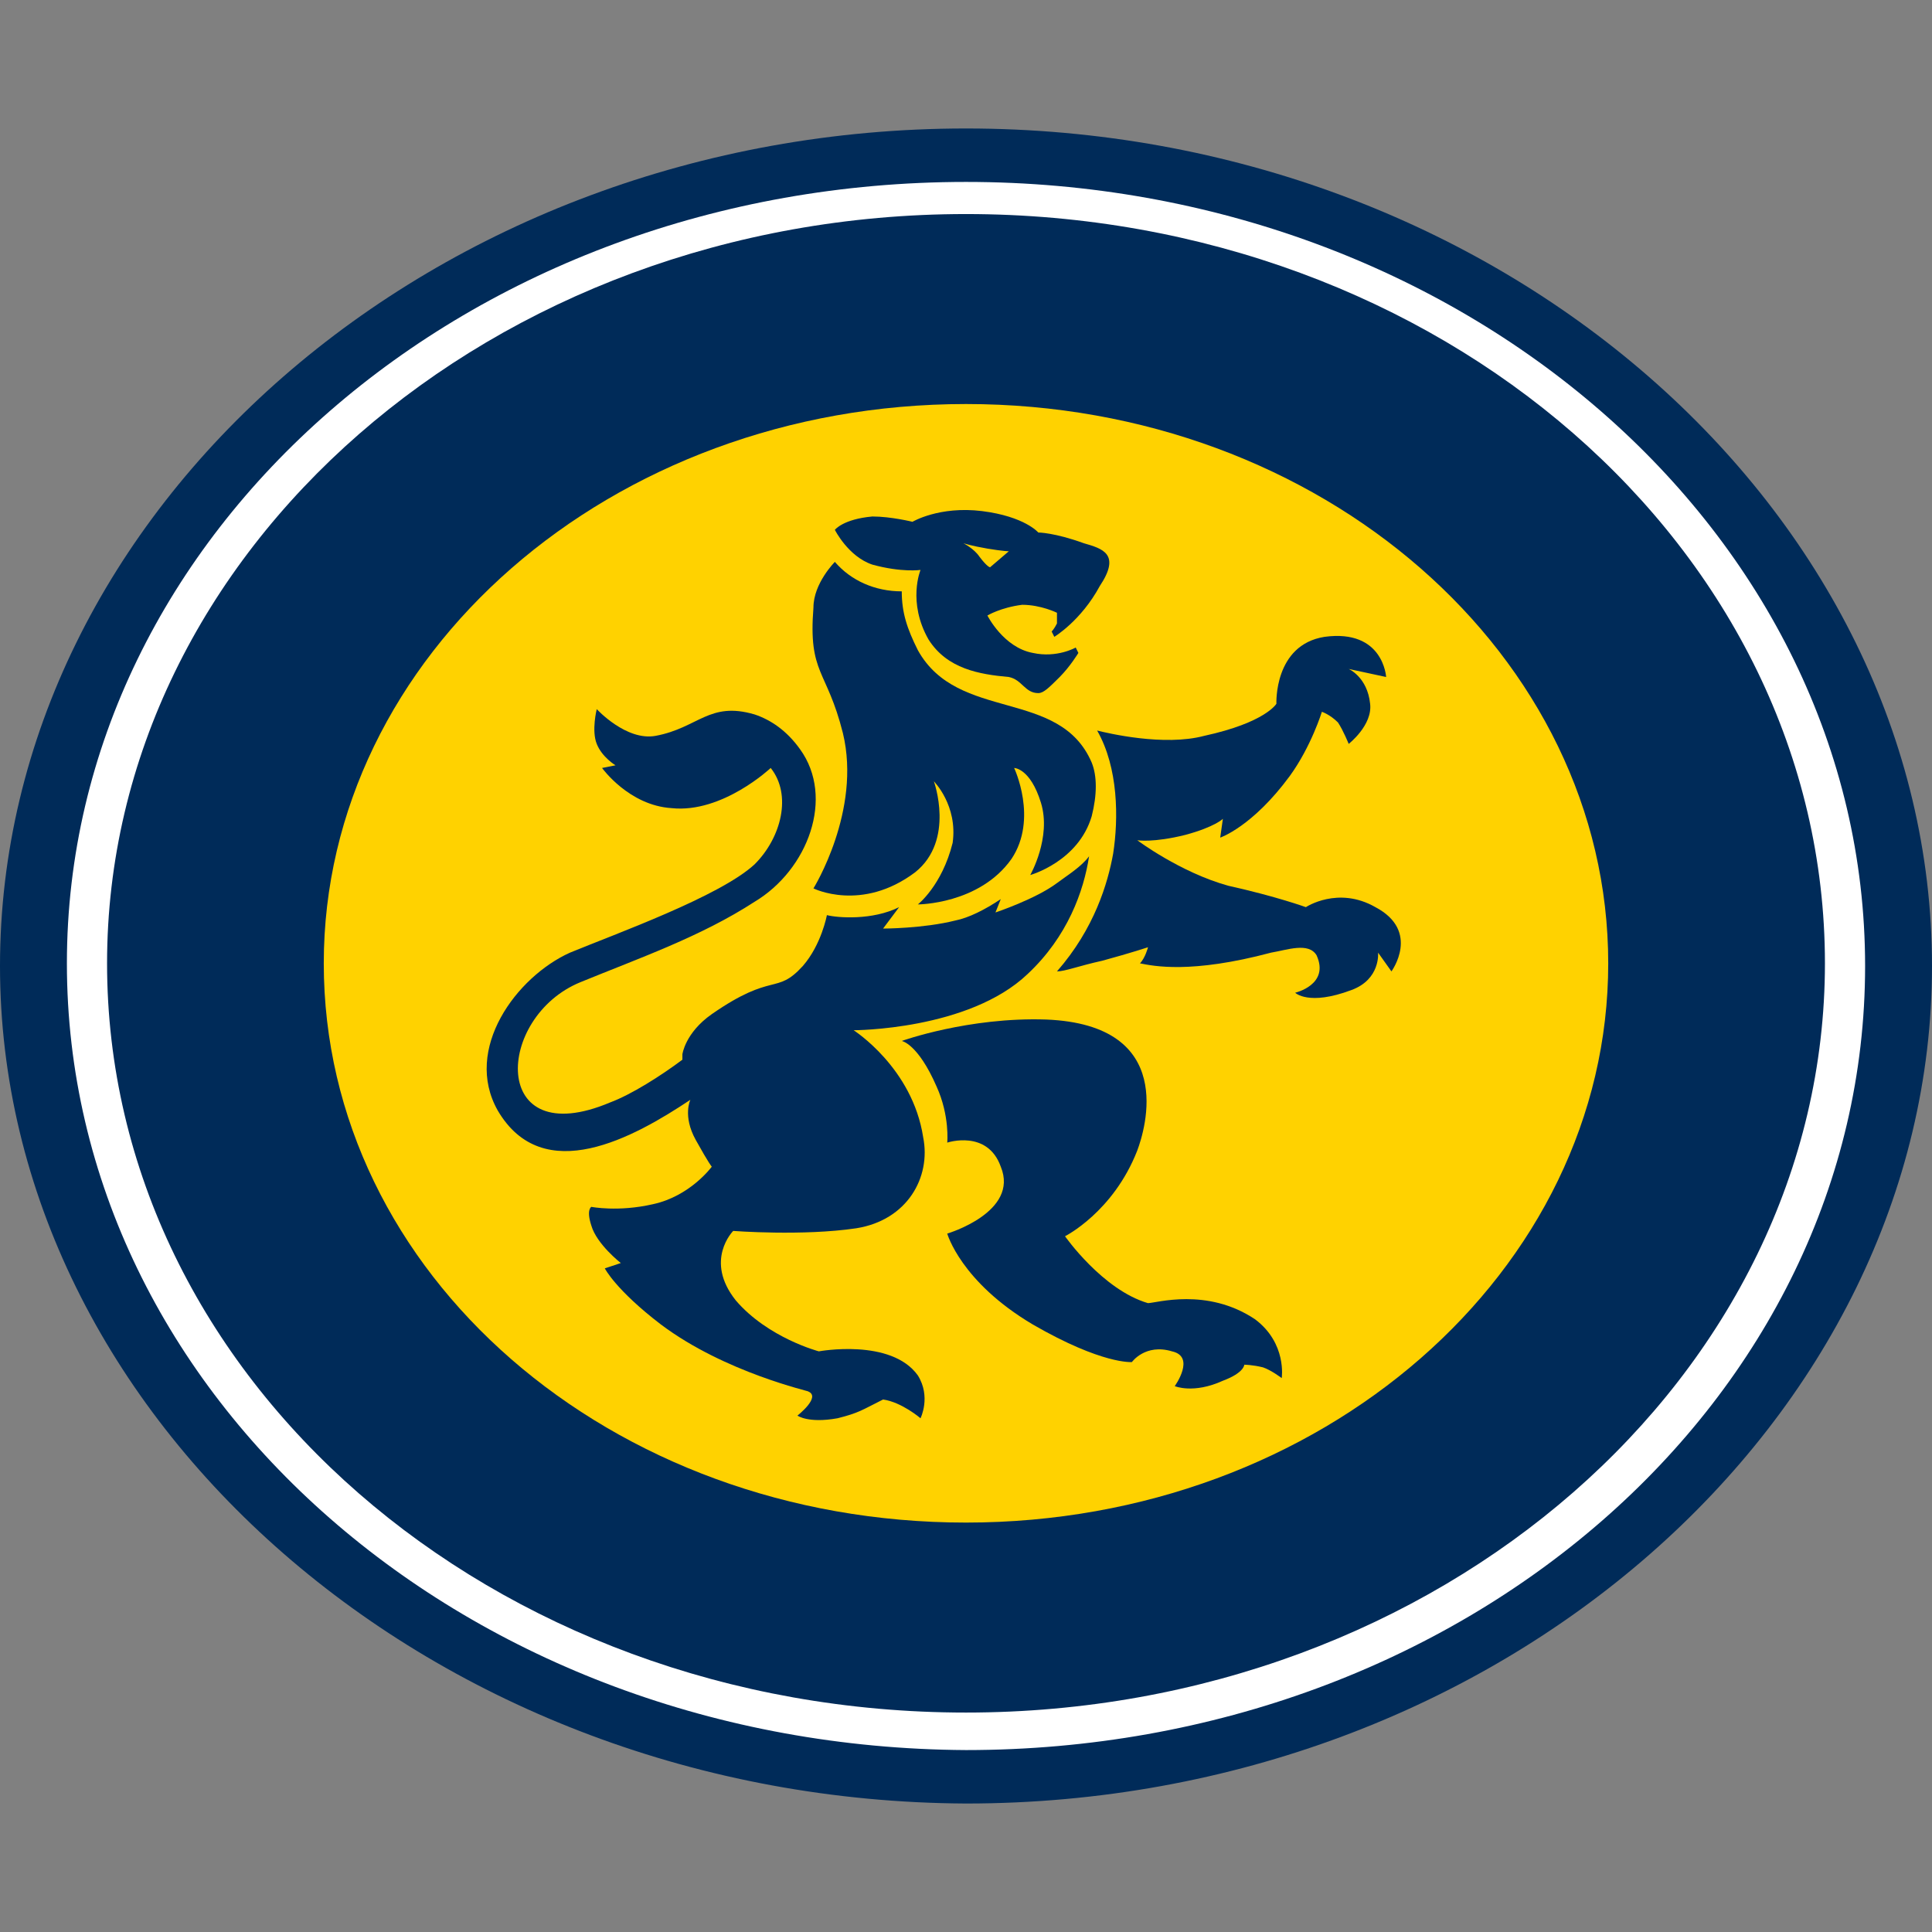 <svg width="24" height="24" viewBox="0 0 24 24" fill="none" xmlns="http://www.w3.org/2000/svg">
<rect x="0" y="0" width="24" height="24" fill="#808080" stroke="none"/>
<path d="M0 12C0 6.349 5.385 1.596 12 1.596C18.615 1.596 24 6.349 24 12C24 17.618 18.648 22.404 12 22.404C5.385 22.371 0 17.618 0 12Z" fill="#002B59"/>
<path d="M0.831 11.967C0.831 6.615 5.817 2.26 12 2.26C18.149 2.26 23.169 6.615 23.169 12C23.169 17.385 18.183 21.74 12 21.74C5.817 21.706 0.831 17.352 0.831 11.967Z" fill="white"/>
<path d="M1.33 11.967C1.33 6.848 6.116 2.659 12 2.659C17.884 2.659 22.67 6.814 22.67 11.967C22.67 17.086 17.884 21.274 12 21.274C6.116 21.274 1.33 17.119 1.33 11.967Z" fill="#002B59"/>
<path d="M4.022 11.967C4.022 8.144 7.579 5.019 12 5.019C16.421 5.019 19.978 8.144 19.978 11.967C19.978 15.79 16.421 18.914 12 18.914C7.579 18.914 4.022 15.823 4.022 11.967Z" fill="#FFD200"/>
<path d="M13.629 9.075C13.895 9.54 13.895 10.172 13.828 10.604C13.762 10.97 13.596 11.535 13.13 12.067C13.23 12.067 13.396 12 13.695 11.934C14.061 11.834 14.261 11.767 14.261 11.767C14.261 11.767 14.227 11.9 14.161 11.967C14.327 12 14.792 12.1 15.79 11.834C15.989 11.801 16.255 11.701 16.355 11.867C16.521 12.233 16.089 12.332 16.089 12.332C16.089 12.332 16.255 12.499 16.787 12.299C17.152 12.166 17.119 11.834 17.119 11.834L17.285 12.067C17.285 12.067 17.651 11.568 17.086 11.269C16.621 11.003 16.222 11.269 16.222 11.269C16.222 11.269 15.856 11.136 15.258 11.003C14.659 10.837 14.128 10.438 14.128 10.438C14.128 10.438 14.327 10.471 14.726 10.371C15.092 10.272 15.191 10.172 15.191 10.172L15.158 10.405C15.158 10.405 15.557 10.272 16.022 9.64C16.288 9.274 16.421 8.842 16.421 8.842C16.421 8.842 16.521 8.875 16.621 8.975C16.687 9.075 16.754 9.241 16.754 9.241C16.754 9.241 17.053 9.008 17.02 8.742C16.986 8.41 16.754 8.31 16.754 8.31L17.219 8.41C17.219 8.41 17.186 7.812 16.454 7.911C15.823 8.011 15.856 8.742 15.856 8.742C15.856 8.742 15.723 8.975 14.959 9.141C14.46 9.274 13.762 9.108 13.629 9.075Z" fill="#002B59"/>
<path d="M10.371 6.98C10.371 6.98 10.105 7.246 10.105 7.546C10.039 8.377 10.271 8.31 10.471 9.108C10.704 10.072 10.105 11.036 10.105 11.036C10.105 11.036 10.704 11.335 11.368 10.836C11.867 10.438 11.601 9.706 11.601 9.706C11.601 9.706 11.9 10.005 11.834 10.471C11.701 11.003 11.402 11.235 11.402 11.235C11.402 11.235 12.166 11.235 12.565 10.67C12.898 10.172 12.598 9.54 12.598 9.54C12.598 9.54 12.798 9.54 12.931 9.972C13.064 10.404 12.798 10.87 12.798 10.87C12.798 10.87 13.396 10.704 13.562 10.138C13.629 9.872 13.629 9.64 13.562 9.474C13.164 8.543 11.9 8.975 11.402 8.077C11.269 7.811 11.202 7.612 11.202 7.346C10.87 7.346 10.571 7.213 10.371 6.98Z" fill="#002B59"/>
<path d="M9.939 9.308C10.371 9.906 10.039 10.803 9.374 11.202C8.709 11.634 7.945 11.9 7.213 12.2C6.15 12.632 6.083 14.327 7.579 13.695C7.845 13.596 8.211 13.363 8.477 13.164V13.097C8.477 13.097 8.51 12.831 8.842 12.598C9.607 12.067 9.64 12.366 9.973 12C10.205 11.734 10.272 11.368 10.272 11.368C10.405 11.402 10.837 11.435 11.169 11.269L10.97 11.535C10.97 11.535 11.468 11.535 11.867 11.435C12.033 11.402 12.233 11.302 12.432 11.169L12.366 11.335C12.366 11.335 12.864 11.169 13.13 10.97C13.263 10.87 13.43 10.77 13.529 10.637C13.463 11.069 13.263 11.634 12.765 12.1C12.033 12.798 10.604 12.798 10.604 12.798C10.604 12.798 11.335 13.263 11.468 14.127C11.568 14.626 11.269 15.158 10.637 15.258C9.973 15.357 9.108 15.291 9.108 15.291C9.108 15.291 8.743 15.657 9.141 16.155C9.54 16.621 10.172 16.787 10.172 16.787C10.172 16.787 11.069 16.621 11.402 17.086C11.568 17.352 11.435 17.618 11.435 17.618C11.435 17.618 11.202 17.418 10.97 17.385C10.704 17.518 10.671 17.551 10.405 17.618C10.039 17.684 9.906 17.585 9.906 17.585C9.906 17.585 10.205 17.352 10.039 17.285C10.072 17.285 9.009 17.053 8.211 16.454C7.646 16.022 7.513 15.756 7.513 15.756L7.712 15.69C7.712 15.69 7.413 15.457 7.346 15.225C7.28 15.025 7.346 14.992 7.346 14.992C7.346 14.992 7.679 15.058 8.111 14.959C8.576 14.859 8.842 14.493 8.842 14.493C8.842 14.493 8.809 14.46 8.643 14.161C8.477 13.862 8.576 13.662 8.576 13.662C7.878 14.127 6.748 14.759 6.183 13.795C5.751 13.031 6.416 12.133 7.081 11.834C7.646 11.601 8.942 11.136 9.374 10.737C9.707 10.405 9.84 9.873 9.574 9.54C9.574 9.54 8.975 10.105 8.344 10.039C7.812 10.006 7.479 9.54 7.479 9.54L7.646 9.507C7.646 9.507 7.479 9.407 7.413 9.241C7.346 9.075 7.413 8.809 7.413 8.809C7.413 8.809 7.779 9.208 8.144 9.141C8.676 9.042 8.809 8.709 9.374 8.875C9.574 8.942 9.773 9.075 9.939 9.308Z" fill="#002B59"/>
<path d="M12.532 6.848L12.299 7.047C12.299 7.047 12.266 7.047 12.166 6.914C12.1 6.815 11.967 6.748 11.967 6.748C11.967 6.748 12.066 6.781 12.266 6.815C12.465 6.848 12.532 6.848 12.532 6.848ZM13.463 6.748C13.097 6.615 12.898 6.615 12.898 6.615C12.898 6.615 12.731 6.416 12.2 6.349C11.668 6.283 11.335 6.482 11.335 6.482C11.335 6.482 11.069 6.416 10.837 6.416C10.471 6.449 10.371 6.582 10.371 6.582C10.371 6.582 10.537 6.914 10.837 7.014C11.202 7.114 11.435 7.08 11.435 7.08C11.435 7.08 11.269 7.479 11.535 7.945C11.767 8.31 12.166 8.377 12.532 8.41C12.698 8.443 12.731 8.61 12.898 8.61C12.964 8.61 13.03 8.543 13.164 8.41C13.296 8.277 13.396 8.111 13.396 8.111L13.363 8.044C13.363 8.044 13.13 8.177 12.831 8.111C12.465 8.044 12.266 7.646 12.266 7.646C12.266 7.646 12.432 7.546 12.698 7.513C12.931 7.513 13.13 7.612 13.13 7.612C13.13 7.612 13.13 7.679 13.13 7.745C13.097 7.812 13.064 7.845 13.064 7.845L13.097 7.911C13.097 7.911 13.429 7.712 13.662 7.28C13.928 6.881 13.695 6.815 13.463 6.748Z" fill="#002B59"/>
<path d="M11.202 12.931C11.202 12.931 11.402 12.964 11.634 13.496C11.8 13.861 11.767 14.194 11.767 14.194C11.767 14.194 12.266 14.028 12.432 14.493C12.665 15.058 11.767 15.324 11.767 15.324C11.767 15.324 11.933 15.922 12.831 16.454C13.695 16.953 14.061 16.92 14.061 16.92C14.061 16.92 14.227 16.687 14.559 16.787C14.858 16.853 14.593 17.219 14.593 17.219C14.593 17.219 14.825 17.319 15.191 17.152C15.457 17.053 15.457 16.953 15.457 16.953C15.457 16.953 15.557 16.953 15.69 16.986C15.789 17.019 15.922 17.119 15.922 17.119C15.922 17.119 15.989 16.687 15.59 16.388C14.992 15.989 14.36 16.188 14.26 16.188C13.695 16.022 13.23 15.357 13.23 15.357C13.23 15.357 13.828 15.058 14.127 14.294C14.227 14.028 14.626 12.731 12.997 12.665C12.033 12.632 11.202 12.931 11.202 12.931Z" fill="#002B59"/>
</svg>
